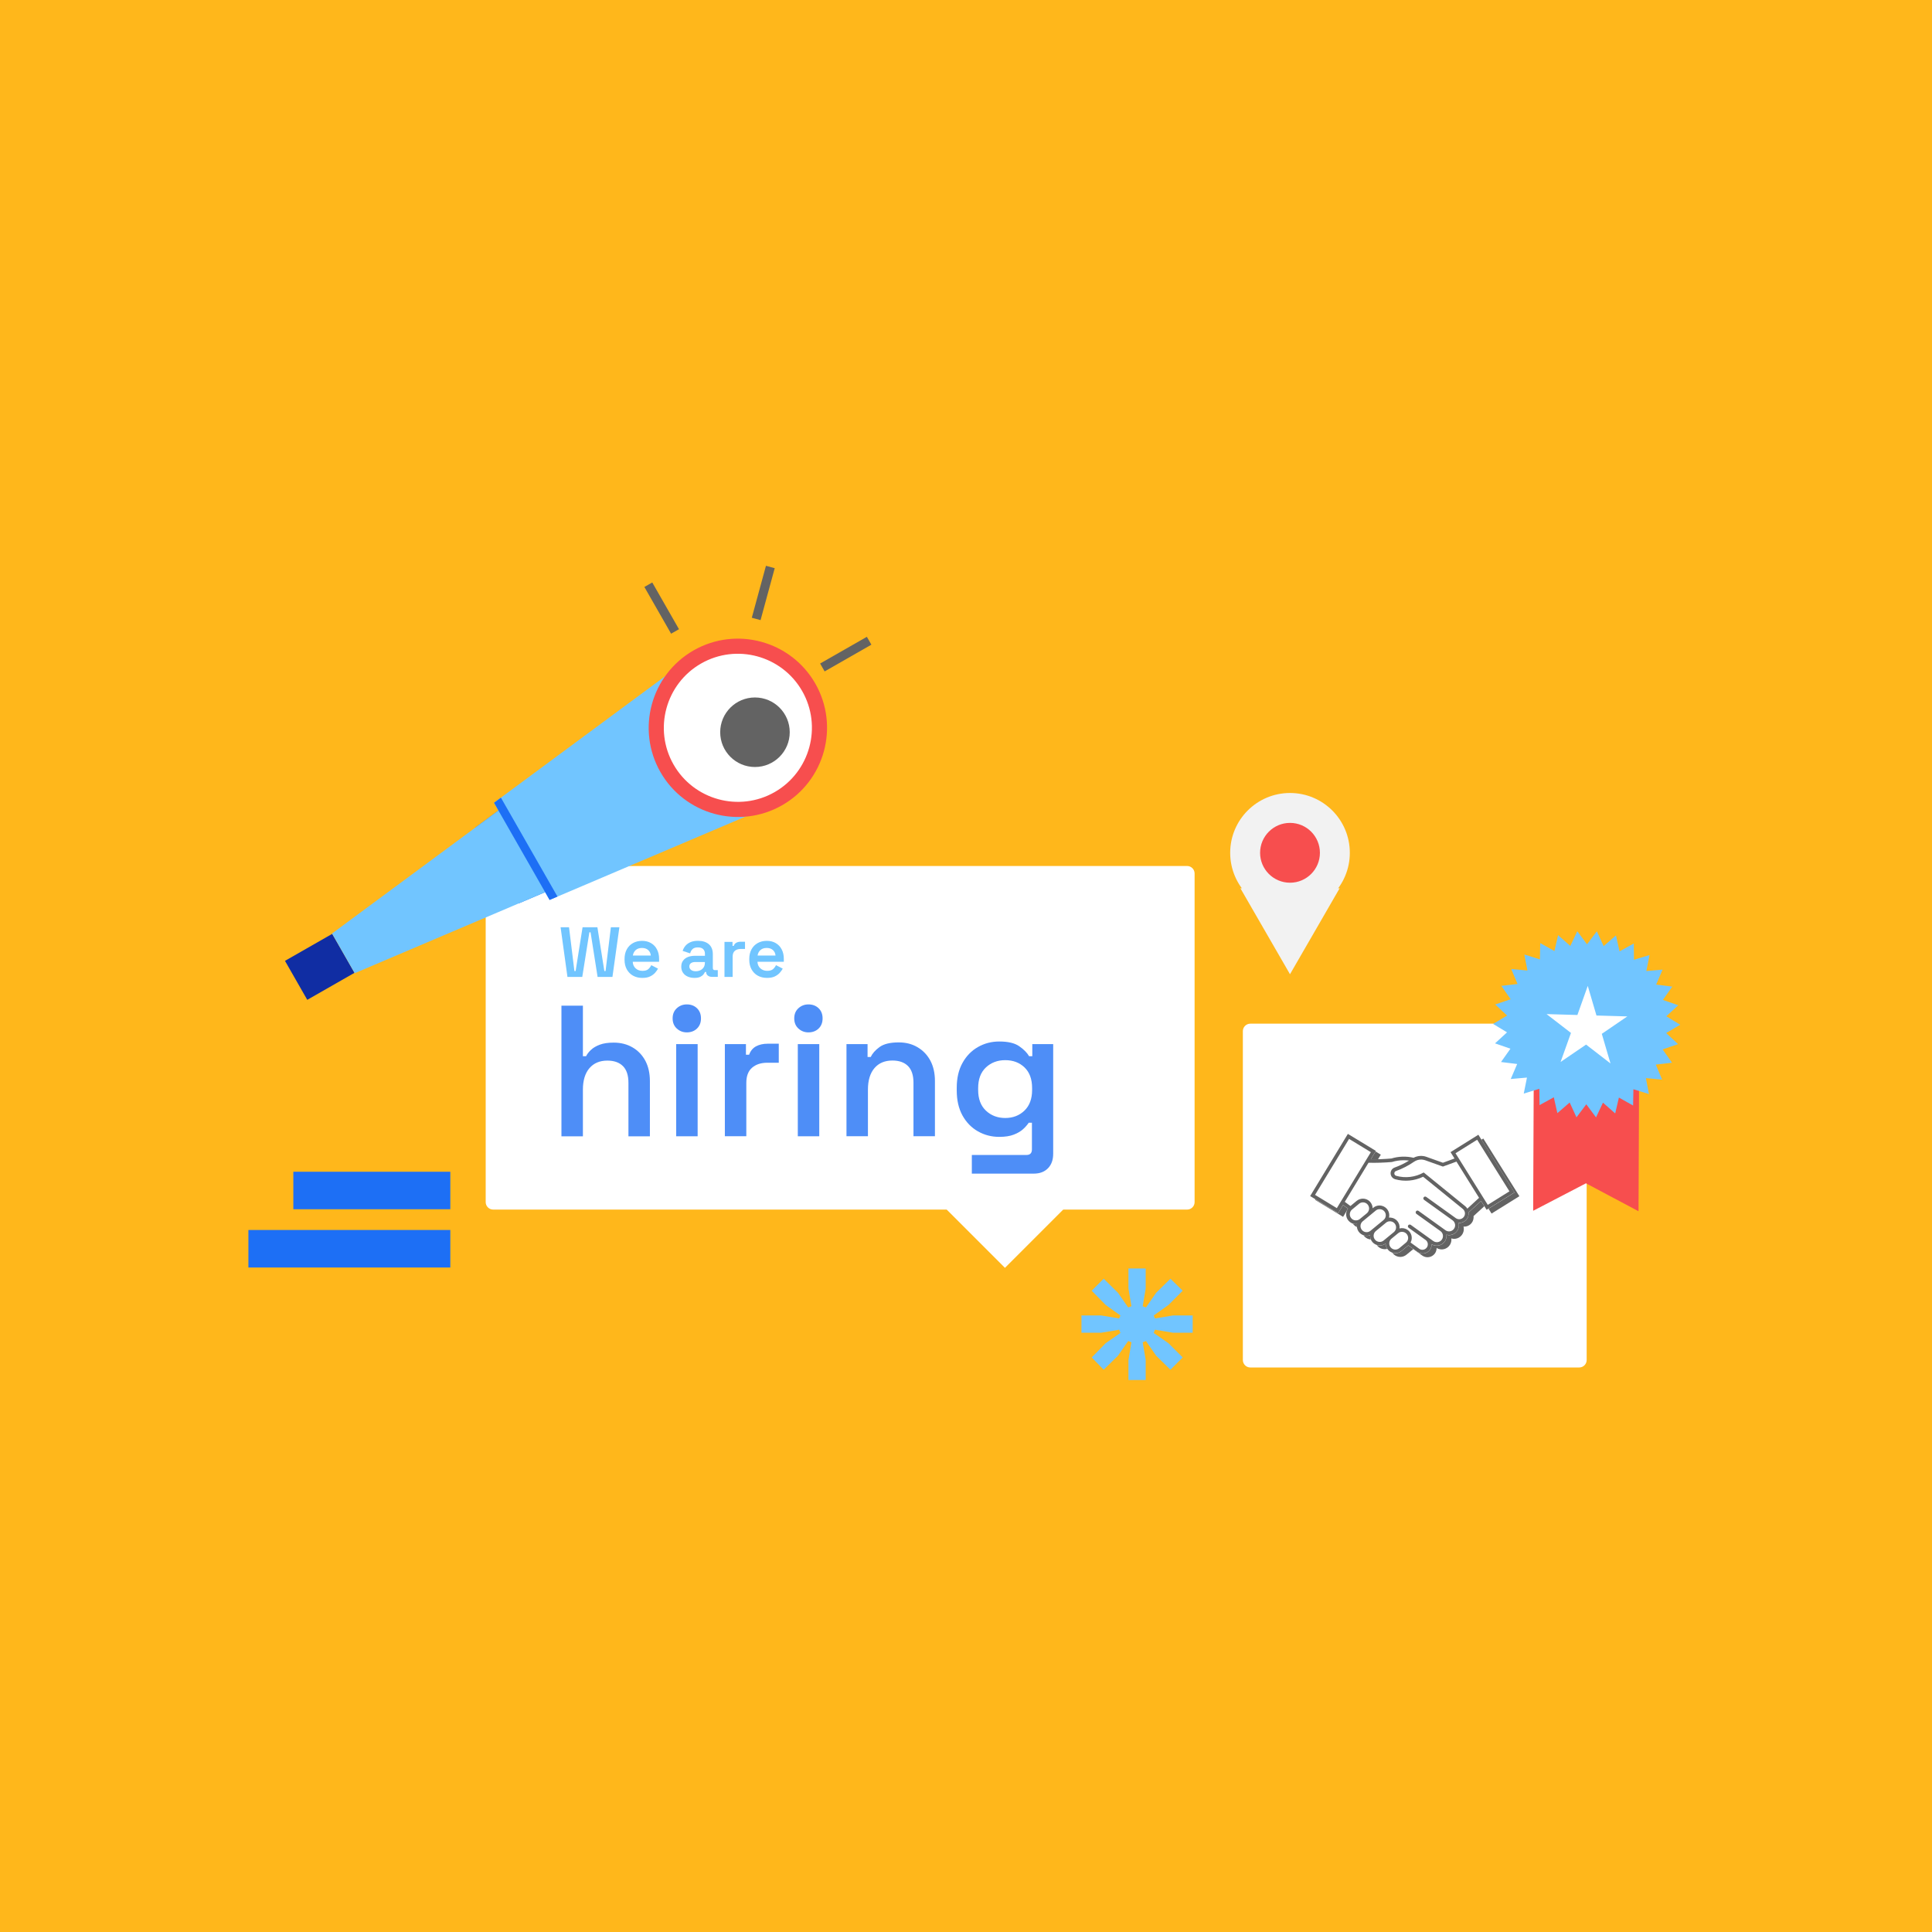 <svg width="140" height="140" viewBox="0 0 140 140" fill="none" xmlns="http://www.w3.org/2000/svg">
<rect width="140" height="140" fill="#FFB71B"/>
<path d="M114.434 99.093H90.604C90.306 99.093 90.062 98.849 90.062 98.551V74.721C90.062 74.422 90.306 74.179 90.604 74.179H114.434C114.732 74.179 114.976 74.422 114.976 74.721V98.551C114.976 98.852 114.732 99.093 114.434 99.093Z" fill="white"/>
<path d="M110.1 86.682L108.084 87.939L107.683 87.294L106.778 88.123C106.783 88.164 106.786 88.207 106.781 88.251C106.756 88.627 106.429 88.912 106.052 88.885C106.084 89.009 106.082 89.142 106.044 89.267C105.933 89.641 105.543 89.855 105.169 89.741C105.19 89.901 105.155 90.063 105.071 90.199C104.868 90.532 104.435 90.638 104.101 90.434C104.104 90.578 104.061 90.716 103.977 90.833C103.765 91.125 103.356 91.193 103.061 90.982L102.411 90.513V90.516L101.92 90.919C101.793 91.022 101.639 91.079 101.479 91.082C101.089 91.085 100.769 90.773 100.766 90.383C100.634 90.48 100.468 90.532 100.303 90.521C99.913 90.499 99.618 90.166 99.639 89.776C99.512 89.825 99.376 89.833 99.241 89.806C98.859 89.725 98.618 89.348 98.697 88.969C98.518 88.99 98.336 88.947 98.193 88.839C97.878 88.606 97.811 88.167 98.041 87.852L97.68 87.59L97.326 88.178L95.296 86.945L98.03 82.439L100.059 83.672L99.691 84.276C100.189 84.284 100.685 84.266 101.181 84.222C101.704 84.065 102.259 84.049 102.79 84.171C103.077 84.016 103.413 83.992 103.722 84.103L104.917 84.531L105.757 84.222L105.469 83.761L107.485 82.502L110.1 86.682Z" fill="#636363"/>
<path d="M109.742 86.416L107.726 87.674L107.325 87.029L106.42 87.858C106.426 87.898 106.429 87.942 106.423 87.985C106.399 88.362 106.071 88.646 105.694 88.619C105.727 88.744 105.724 88.876 105.686 89.001C105.575 89.375 105.185 89.589 104.811 89.475C104.833 89.635 104.798 89.797 104.714 89.933C104.51 90.266 104.077 90.372 103.744 90.169C103.746 90.312 103.703 90.451 103.619 90.567C103.408 90.86 102.999 90.927 102.703 90.716L102.053 90.247V90.25L101.563 90.654C101.435 90.757 101.281 90.814 101.121 90.816C100.731 90.819 100.411 90.507 100.409 90.117C100.276 90.215 100.111 90.266 99.945 90.255C99.555 90.234 99.26 89.9 99.282 89.51C99.154 89.559 99.019 89.567 98.883 89.54C98.501 89.459 98.26 89.082 98.339 88.703C98.16 88.725 97.978 88.681 97.835 88.573C97.521 88.34 97.453 87.901 97.683 87.587L97.323 87.324L96.968 87.912L94.939 86.679L97.672 82.174L99.702 83.406L99.333 84.011C99.832 84.019 100.327 84 100.823 83.957C101.346 83.799 101.901 83.783 102.432 83.905C102.72 83.751 103.056 83.726 103.364 83.837L104.559 84.265L105.399 83.957L105.112 83.496L107.128 82.236L109.742 86.416Z" fill="white"/>
<path d="M107.128 82.228L105.112 83.488L105.399 83.949L104.559 84.257L103.364 83.829C103.058 83.718 102.72 83.746 102.432 83.897C101.901 83.773 101.346 83.789 100.823 83.949C100.327 83.992 99.832 84.011 99.333 84.003L99.702 83.399L97.672 82.166L94.939 86.671L96.968 87.904L97.323 87.316L97.683 87.579C97.45 87.893 97.521 88.335 97.835 88.565C97.978 88.674 98.16 88.72 98.339 88.695C98.258 89.077 98.501 89.451 98.883 89.532C99.016 89.559 99.154 89.551 99.282 89.502C99.26 89.893 99.555 90.226 99.945 90.248C100.111 90.258 100.276 90.21 100.409 90.109C100.414 90.499 100.731 90.811 101.121 90.808C101.281 90.806 101.438 90.749 101.563 90.646L102.053 90.242V90.24L102.703 90.708C102.996 90.919 103.408 90.852 103.619 90.559C103.7 90.443 103.746 90.302 103.744 90.161C104.077 90.364 104.51 90.258 104.714 89.925C104.795 89.787 104.83 89.627 104.811 89.467C105.185 89.578 105.578 89.367 105.686 88.993C105.724 88.869 105.724 88.736 105.694 88.611C106.071 88.638 106.399 88.354 106.423 87.977C106.429 87.937 106.426 87.893 106.42 87.85L107.325 87.021L107.726 87.666L109.742 86.409L107.128 82.228ZM96.873 87.546L95.294 86.585L97.759 82.529L99.338 83.491L96.873 87.546ZM97.905 88.262C97.762 88.078 97.789 87.812 97.962 87.658L98.485 87.227C98.558 87.167 98.648 87.132 98.743 87.129C98.759 87.127 98.77 87.127 98.786 87.129C99.03 87.137 99.219 87.346 99.211 87.59C99.203 87.715 99.146 87.831 99.054 87.912L98.528 88.343C98.336 88.492 98.054 88.457 97.905 88.262ZM99.309 89.188C99.119 89.343 98.84 89.316 98.686 89.123C98.534 88.936 98.558 88.66 98.745 88.503L99.691 87.723C99.764 87.66 99.856 87.625 99.954 87.622C100.2 87.609 100.406 87.799 100.42 88.042C100.425 88.183 100.368 88.319 100.257 88.408L99.309 89.188ZM100.262 89.893C100.075 90.05 99.794 90.02 99.639 89.833C99.482 89.643 99.509 89.362 99.699 89.207L100.438 88.598C100.512 88.538 100.601 88.503 100.696 88.5C100.942 88.487 101.151 88.674 101.165 88.917C101.173 89.058 101.113 89.194 101.005 89.283L100.262 89.893ZM101.88 90.047L101.392 90.451C101.2 90.605 100.921 90.575 100.769 90.383C100.617 90.196 100.642 89.922 100.826 89.765L101.316 89.362C101.389 89.302 101.476 89.267 101.568 89.264H101.614C101.858 89.272 102.048 89.481 102.04 89.725C102.034 89.849 101.977 89.969 101.88 90.047ZM106.06 88.199C105.919 88.365 105.678 88.4 105.499 88.275L103.348 86.731C103.289 86.688 103.205 86.704 103.164 86.763C103.123 86.82 103.137 86.902 103.194 86.945L105.269 88.435C105.464 88.584 105.502 88.863 105.353 89.055C105.209 89.243 104.947 89.288 104.752 89.153L102.793 87.747C102.733 87.704 102.652 87.717 102.609 87.777C102.568 87.836 102.581 87.918 102.638 87.961L104.37 89.202C104.573 89.34 104.624 89.614 104.486 89.82C104.348 90.023 104.074 90.074 103.871 89.936C103.863 89.931 103.857 89.928 103.849 89.922L102.224 88.755C102.162 88.717 102.08 88.733 102.042 88.793C102.004 88.85 102.018 88.925 102.069 88.966L103.313 89.858C103.486 89.99 103.516 90.24 103.383 90.41C103.256 90.573 103.026 90.613 102.852 90.497L102.216 90.039C102.403 89.698 102.275 89.267 101.934 89.083C101.777 88.996 101.593 88.972 101.416 89.018C101.463 88.63 101.184 88.278 100.796 88.235C100.75 88.227 100.699 88.227 100.652 88.232C100.747 87.853 100.514 87.471 100.135 87.376C99.918 87.322 99.688 87.373 99.515 87.517L99.466 87.555C99.46 87.165 99.144 86.853 98.753 86.858C98.594 86.861 98.436 86.918 98.312 87.018L97.859 87.392L97.448 87.089L99.168 84.257C99.731 84.271 100.298 84.252 100.864 84.203C101.135 84.119 101.419 84.076 101.704 84.076C101.836 84.076 101.969 84.084 102.102 84.1C101.774 84.306 101.425 84.474 101.062 84.604C100.829 84.686 100.709 84.94 100.796 85.173C100.845 85.306 100.953 85.409 101.091 85.45C101.769 85.642 102.492 85.577 103.126 85.271L105.998 87.601C106.187 87.758 106.209 88.021 106.06 88.199ZM106.328 87.584C106.29 87.517 106.233 87.454 106.171 87.403L103.167 84.962C102.56 85.306 101.842 85.393 101.17 85.203C101.072 85.176 101.018 85.076 101.043 84.981C101.059 84.924 101.1 84.881 101.154 84.859C101.62 84.691 102.061 84.463 102.47 84.182C102.628 84.073 102.82 84.019 103.012 84.025C103.102 84.03 103.188 84.046 103.275 84.076L104.559 84.534L105.54 84.174L107.179 86.799L106.328 87.584ZM105.472 83.569L107.041 82.589L109.379 86.327L107.81 87.308L105.472 83.569Z" fill="#636363"/>
<path d="M86.025 87.651H35.737C35.439 87.651 35.195 87.407 35.195 87.109V63.295C35.195 62.997 35.439 62.753 35.737 62.753H86.023C86.321 62.753 86.565 62.997 86.565 63.295V87.109C86.567 87.407 86.323 87.651 86.025 87.651Z" fill="white"/>
<path d="M77.045 87.65L72.823 83.428L68.601 87.65L72.823 91.873L77.045 87.65Z" fill="white"/>
<path d="M118.734 87.771L114.925 85.747L111.099 87.738L111.145 77.075L118.78 77.107L118.734 87.771Z" fill="#F74E4E"/>
<path d="M108.195 74.197L109.211 73.593L108.35 72.788L109.468 72.409L108.794 71.439L109.967 71.304L109.509 70.217L110.685 70.328L110.46 69.169L111.587 69.521L111.611 68.34L112.641 68.917L112.906 67.768L113.792 68.548L114.296 67.481L115.001 68.429L115.713 67.486L116.206 68.559L117.098 67.784L117.358 68.939L118.39 68.37L118.403 69.548L119.533 69.207L119.3 70.366L120.476 70.263L120.01 71.347L121.18 71.493L120.498 72.458L121.614 72.845L120.744 73.644L121.755 74.254L120.739 74.858L121.6 75.663L120.481 76.042L121.159 77.009L119.986 77.145L120.443 78.234L119.268 78.123L119.49 79.282L118.363 78.93L118.341 80.111L117.312 79.534L117.043 80.683L116.157 79.903L115.654 80.97L114.949 80.022L114.237 80.965L113.744 79.892L112.852 80.664L112.595 79.513L111.56 80.082L111.546 78.9L110.417 79.244L110.65 78.085L109.474 78.188L109.94 77.101L108.769 76.958L109.452 75.993L108.336 75.606L109.206 74.807L108.195 74.197Z" fill="#71C5FF"/>
<path d="M115.055 71.442L115.686 73.588L117.921 73.653L116.073 74.915L116.702 77.061L114.933 75.695L113.085 76.955L113.838 74.85L112.069 73.485L114.304 73.55L115.055 71.442Z" fill="white"/>
<path d="M41.12 70.792L40.622 67.192H41.234L41.624 70.367H41.711L42.215 67.192H43.29L43.794 70.367H43.881L44.266 67.192H44.883L44.38 70.792H43.304L42.795 67.558H42.708L42.193 70.792H41.12Z" fill="#71C5FF"/>
<path d="M46.544 70.863C46.289 70.863 46.067 70.809 45.872 70.701C45.677 70.592 45.528 70.44 45.42 70.243C45.312 70.045 45.257 69.815 45.257 69.552V69.49C45.257 69.221 45.312 68.991 45.417 68.796C45.523 68.601 45.672 68.449 45.864 68.341C46.056 68.232 46.279 68.178 46.528 68.178C46.775 68.178 46.991 68.232 47.175 68.341C47.36 68.449 47.506 68.601 47.606 68.796C47.709 68.991 47.761 69.219 47.761 69.481V69.693H45.851C45.859 69.893 45.929 70.05 46.062 70.172C46.195 70.294 46.36 70.351 46.555 70.351C46.747 70.351 46.888 70.31 46.983 70.224C47.075 70.14 47.146 70.045 47.194 69.939L47.682 70.191C47.633 70.283 47.566 70.383 47.474 70.487C47.381 70.592 47.262 70.681 47.11 70.755C46.964 70.828 46.775 70.863 46.544 70.863ZM45.859 69.243H47.159C47.146 69.075 47.081 68.942 46.967 68.842C46.853 68.742 46.704 68.693 46.523 68.693C46.333 68.693 46.184 68.742 46.07 68.842C45.956 68.942 45.886 69.075 45.859 69.243Z" fill="#71C5FF"/>
<path d="M50.318 70.862C50.139 70.862 49.98 70.83 49.836 70.767C49.692 70.705 49.578 70.613 49.495 70.491C49.41 70.372 49.367 70.223 49.367 70.05C49.367 69.879 49.408 69.733 49.495 69.616C49.578 69.5 49.695 69.41 49.841 69.351C49.988 69.291 50.156 69.261 50.345 69.261H51.082V69.107C51.082 68.974 51.041 68.863 50.958 68.779C50.876 68.695 50.746 68.652 50.573 68.652C50.402 68.652 50.272 68.692 50.185 68.773C50.099 68.855 50.042 68.958 50.012 69.085L49.467 68.906C49.508 68.773 49.573 68.652 49.665 68.54C49.757 68.432 49.877 68.343 50.028 68.275C50.18 68.207 50.364 68.175 50.584 68.175C50.917 68.175 51.177 68.259 51.369 68.424C51.559 68.589 51.654 68.83 51.654 69.147V70.144C51.654 70.247 51.703 70.299 51.797 70.299H52.014V70.787H51.594C51.469 70.787 51.369 70.757 51.291 70.694C51.212 70.632 51.172 70.548 51.172 70.442V70.432H51.085C51.063 70.48 51.028 70.537 50.977 70.608C50.925 70.675 50.846 70.735 50.743 70.787C50.638 70.838 50.497 70.862 50.318 70.862ZM50.416 70.38C50.611 70.38 50.771 70.323 50.895 70.212C51.02 70.101 51.079 69.949 51.079 69.762V69.711H50.38C50.253 69.711 50.15 69.738 50.072 69.792C49.993 69.846 49.952 69.928 49.952 70.033C49.952 70.136 49.993 70.22 50.077 70.283C50.158 70.348 50.272 70.38 50.416 70.38Z" fill="#71C5FF"/>
<path d="M52.499 70.792V68.251H53.081V68.543H53.168C53.206 68.438 53.269 68.359 53.358 68.313C53.447 68.264 53.553 68.24 53.678 68.24H53.986V68.765H53.667C53.496 68.765 53.355 68.811 53.249 68.901C53.144 68.99 53.09 69.131 53.09 69.321V70.792H52.499Z" fill="#71C5FF"/>
<path d="M55.582 70.862C55.327 70.862 55.105 70.808 54.91 70.7C54.715 70.591 54.566 70.439 54.458 70.242C54.349 70.044 54.295 69.814 54.295 69.551V69.489C54.295 69.22 54.349 68.99 54.455 68.795C54.561 68.6 54.71 68.448 54.902 68.34C55.094 68.231 55.316 68.177 55.566 68.177C55.812 68.177 56.029 68.231 56.213 68.34C56.398 68.448 56.544 68.6 56.644 68.795C56.747 68.99 56.798 69.218 56.798 69.48V69.692H54.889C54.897 69.892 54.967 70.049 55.1 70.171C55.233 70.29 55.398 70.35 55.593 70.35C55.785 70.35 55.926 70.309 56.021 70.223C56.113 70.139 56.184 70.044 56.232 69.938L56.72 70.19C56.671 70.282 56.603 70.382 56.511 70.486C56.419 70.591 56.3 70.681 56.148 70.754C56.002 70.827 55.81 70.862 55.582 70.862ZM54.897 69.242H56.197C56.184 69.074 56.118 68.941 56.005 68.841C55.891 68.741 55.742 68.692 55.56 68.692C55.371 68.692 55.222 68.741 55.108 68.841C54.994 68.941 54.924 69.074 54.897 69.242Z" fill="#71C5FF"/>
<path d="M40.684 82.339V72.876H42.239V76.538H42.47C42.543 76.387 42.659 76.232 42.822 76.081C42.984 75.926 43.198 75.801 43.464 75.701C43.729 75.601 44.065 75.552 44.472 75.552C44.986 75.552 45.442 75.669 45.837 75.899C46.233 76.129 46.541 76.452 46.764 76.866C46.983 77.281 47.094 77.774 47.094 78.34V82.341H45.539V78.462C45.539 77.923 45.406 77.519 45.141 77.254C44.875 76.988 44.499 76.855 44.011 76.855C43.461 76.855 43.028 77.037 42.713 77.403C42.399 77.768 42.239 78.288 42.239 78.963V82.341H40.684V82.339Z" fill="#4E8EF7"/>
<path d="M49.768 74.81C49.489 74.81 49.248 74.718 49.045 74.533C48.842 74.349 48.741 74.103 48.741 73.796C48.741 73.49 48.842 73.244 49.045 73.059C49.248 72.875 49.489 72.783 49.768 72.783C50.066 72.783 50.31 72.875 50.505 73.059C50.697 73.244 50.795 73.49 50.795 73.796C50.795 74.103 50.697 74.349 50.505 74.533C50.313 74.718 50.066 74.81 49.768 74.81ZM48.999 82.339V75.66H50.554V82.339H48.999Z" fill="#4E8EF7"/>
<path d="M52.526 82.339V75.661H54.054V76.43H54.284C54.385 76.151 54.55 75.948 54.786 75.82C55.019 75.696 55.3 75.631 55.623 75.631H56.433V77.01H55.596C55.146 77.01 54.78 77.129 54.501 77.368C54.222 77.606 54.081 77.974 54.081 78.47V82.336H52.526V82.339Z" fill="#4E8EF7"/>
<path d="M58.581 74.81C58.302 74.81 58.061 74.718 57.858 74.533C57.655 74.349 57.554 74.103 57.554 73.796C57.554 73.49 57.655 73.244 57.858 73.059C58.061 72.875 58.302 72.783 58.581 72.783C58.879 72.783 59.123 72.875 59.318 73.059C59.511 73.244 59.608 73.49 59.608 73.796C59.608 74.103 59.511 74.349 59.318 74.533C59.126 74.718 58.879 74.81 58.581 74.81ZM57.812 82.339V75.66H59.367V82.339H57.812Z" fill="#4E8EF7"/>
<path d="M61.339 82.338V75.66H62.867V76.592H63.097C63.214 76.34 63.425 76.099 63.734 75.874C64.04 75.649 64.504 75.536 65.127 75.536C65.641 75.536 66.097 75.652 66.492 75.888C66.888 76.121 67.197 76.446 67.419 76.86C67.638 77.275 67.749 77.768 67.749 78.334V82.336H66.194V78.456C66.194 77.917 66.061 77.513 65.796 77.248C65.53 76.982 65.154 76.85 64.666 76.85C64.116 76.85 63.683 77.031 63.368 77.397C63.054 77.763 62.894 78.283 62.894 78.957V82.336H61.339V82.338Z" fill="#4E8EF7"/>
<path d="M69.329 79.025V78.822C69.329 78.12 69.469 77.516 69.749 77.018C70.028 76.516 70.401 76.135 70.87 75.869C71.339 75.603 71.851 75.471 72.412 75.471C73.043 75.471 73.522 75.582 73.85 75.809C74.178 76.034 74.419 76.278 74.574 76.538H74.804V75.66H76.318V83.609C76.318 84.051 76.191 84.4 75.939 84.658C75.687 84.915 75.346 85.045 74.912 85.045H70.423V83.693H74.384C74.644 83.693 74.777 83.558 74.777 83.287V81.355H74.547C74.446 81.507 74.311 81.664 74.14 81.821C73.969 81.978 73.745 82.111 73.463 82.219C73.184 82.328 72.832 82.382 72.409 82.382C71.851 82.382 71.336 82.249 70.868 81.984C70.399 81.718 70.025 81.336 69.746 80.835C69.47 80.331 69.329 79.73 69.329 79.025ZM72.843 81.014C73.401 81.014 73.864 80.835 74.235 80.48C74.603 80.125 74.79 79.627 74.79 78.987V78.852C74.79 78.202 74.609 77.703 74.243 77.351C73.877 76.999 73.411 76.823 72.843 76.823C72.284 76.823 71.818 76.999 71.442 77.351C71.068 77.703 70.881 78.202 70.881 78.852V78.987C70.881 79.627 71.068 80.125 71.442 80.48C71.818 80.835 72.284 81.014 72.843 81.014Z" fill="#4E8EF7"/>
<path d="M48.579 48.723L54.45 58.991L40.397 64.97L39.825 65.214L35.8 58.17L36.298 57.801L48.579 48.723Z" fill="#71C5FF"/>
<path d="M24.072 67.671L20.651 69.627L22.265 72.452L25.687 70.496L24.072 67.671Z" fill="#102DA3"/>
<path d="M36.298 57.801L40.397 64.97L39.825 65.214L39.503 64.65L37.574 65.471L34.434 59.98L36.119 58.733L35.8 58.17L36.298 57.801Z" fill="#1D6FF5"/>
<path d="M36.119 58.733L39.503 64.65L37.574 65.471L28.772 69.215L25.705 70.521L24.061 67.646L26.743 65.663L34.434 59.979L36.119 58.733Z" fill="#71C5FF"/>
<path d="M53.469 58.655C56.735 58.655 59.383 56.007 59.383 52.741C59.383 49.474 56.735 46.827 53.469 46.827C50.203 46.827 47.555 49.474 47.555 52.741C47.555 56.007 50.203 58.655 53.469 58.655Z" fill="white"/>
<path d="M54.707 55.58C56.099 55.58 57.227 54.452 57.227 53.06C57.227 51.669 56.099 50.541 54.707 50.541C53.316 50.541 52.188 51.669 52.188 53.06C52.188 54.452 53.316 55.58 54.707 55.58Z" fill="#636363"/>
<path d="M56.677 58.351C53.583 60.12 49.627 59.042 47.858 55.948C46.089 52.854 47.167 48.899 50.261 47.13C53.355 45.36 57.311 46.439 59.08 49.533C60.849 52.627 59.771 56.582 56.677 58.351ZM50.806 48.08C48.237 49.549 47.341 52.835 48.809 55.403C50.278 57.972 53.564 58.868 56.132 57.4C58.7 55.932 59.597 52.645 58.129 50.077C56.66 47.506 53.374 46.612 50.806 48.08Z" fill="#F74E4E"/>
<path d="M47.265 42.207L46.694 42.534L48.63 45.92L49.202 45.594L47.265 42.207Z" fill="#636363"/>
<path d="M55.504 41L54.478 44.764L55.113 44.937L56.139 41.173L55.504 41Z" fill="#636363"/>
<path d="M62.816 46.145L59.429 48.081L59.756 48.653L63.143 46.716L62.816 46.145Z" fill="#636363"/>
<path d="M78.367 96.573V95.324H79.797L81.1 95.541L81.189 95.324L80.122 94.563L79.109 93.53L79.978 92.661L81.011 93.677L81.753 94.744L81.989 94.655L81.772 93.368V91.918H83.021V93.368L82.804 94.655L83.04 94.744L83.782 93.677L84.814 92.661L85.703 93.53L84.671 94.563L83.603 95.324L83.693 95.541L84.996 95.324H86.426V96.573H84.996L83.693 96.356L83.603 96.592L84.671 97.334L85.703 98.366L84.814 99.255L83.782 98.242L83.04 97.174L82.804 97.264L83.021 98.551V100H81.772V98.551L81.989 97.264L81.753 97.174L81.011 98.242L79.978 99.255L79.109 98.366L80.122 97.334L81.189 96.592L81.1 96.356L79.797 96.573H78.367Z" fill="#71C5FF"/>
<path d="M32.632 84.909H21.256V87.626H32.632V84.909Z" fill="#1D6FF5"/>
<path d="M32.632 89.13H18V91.848H32.632V89.13Z" fill="#1D6FF5"/>
<path d="M93.478 66.132C95.873 66.132 97.813 64.192 97.813 61.798C97.813 59.404 95.873 57.463 93.478 57.463C91.085 57.463 89.144 59.404 89.144 61.798C89.144 64.192 91.085 66.132 93.478 66.132Z" fill="#F2F2F2"/>
<path d="M93.479 63.965C94.676 63.965 95.646 62.995 95.646 61.798C95.646 60.601 94.676 59.63 93.479 59.63C92.282 59.63 91.311 60.601 91.311 61.798C91.311 62.995 92.282 63.965 93.479 63.965Z" fill="#F74E4E"/>
<path d="M93.478 70.597L91.68 67.482L89.883 64.366H93.478H97.076L95.277 67.482L93.478 70.597Z" fill="#F2F2F2"/>
</svg>
